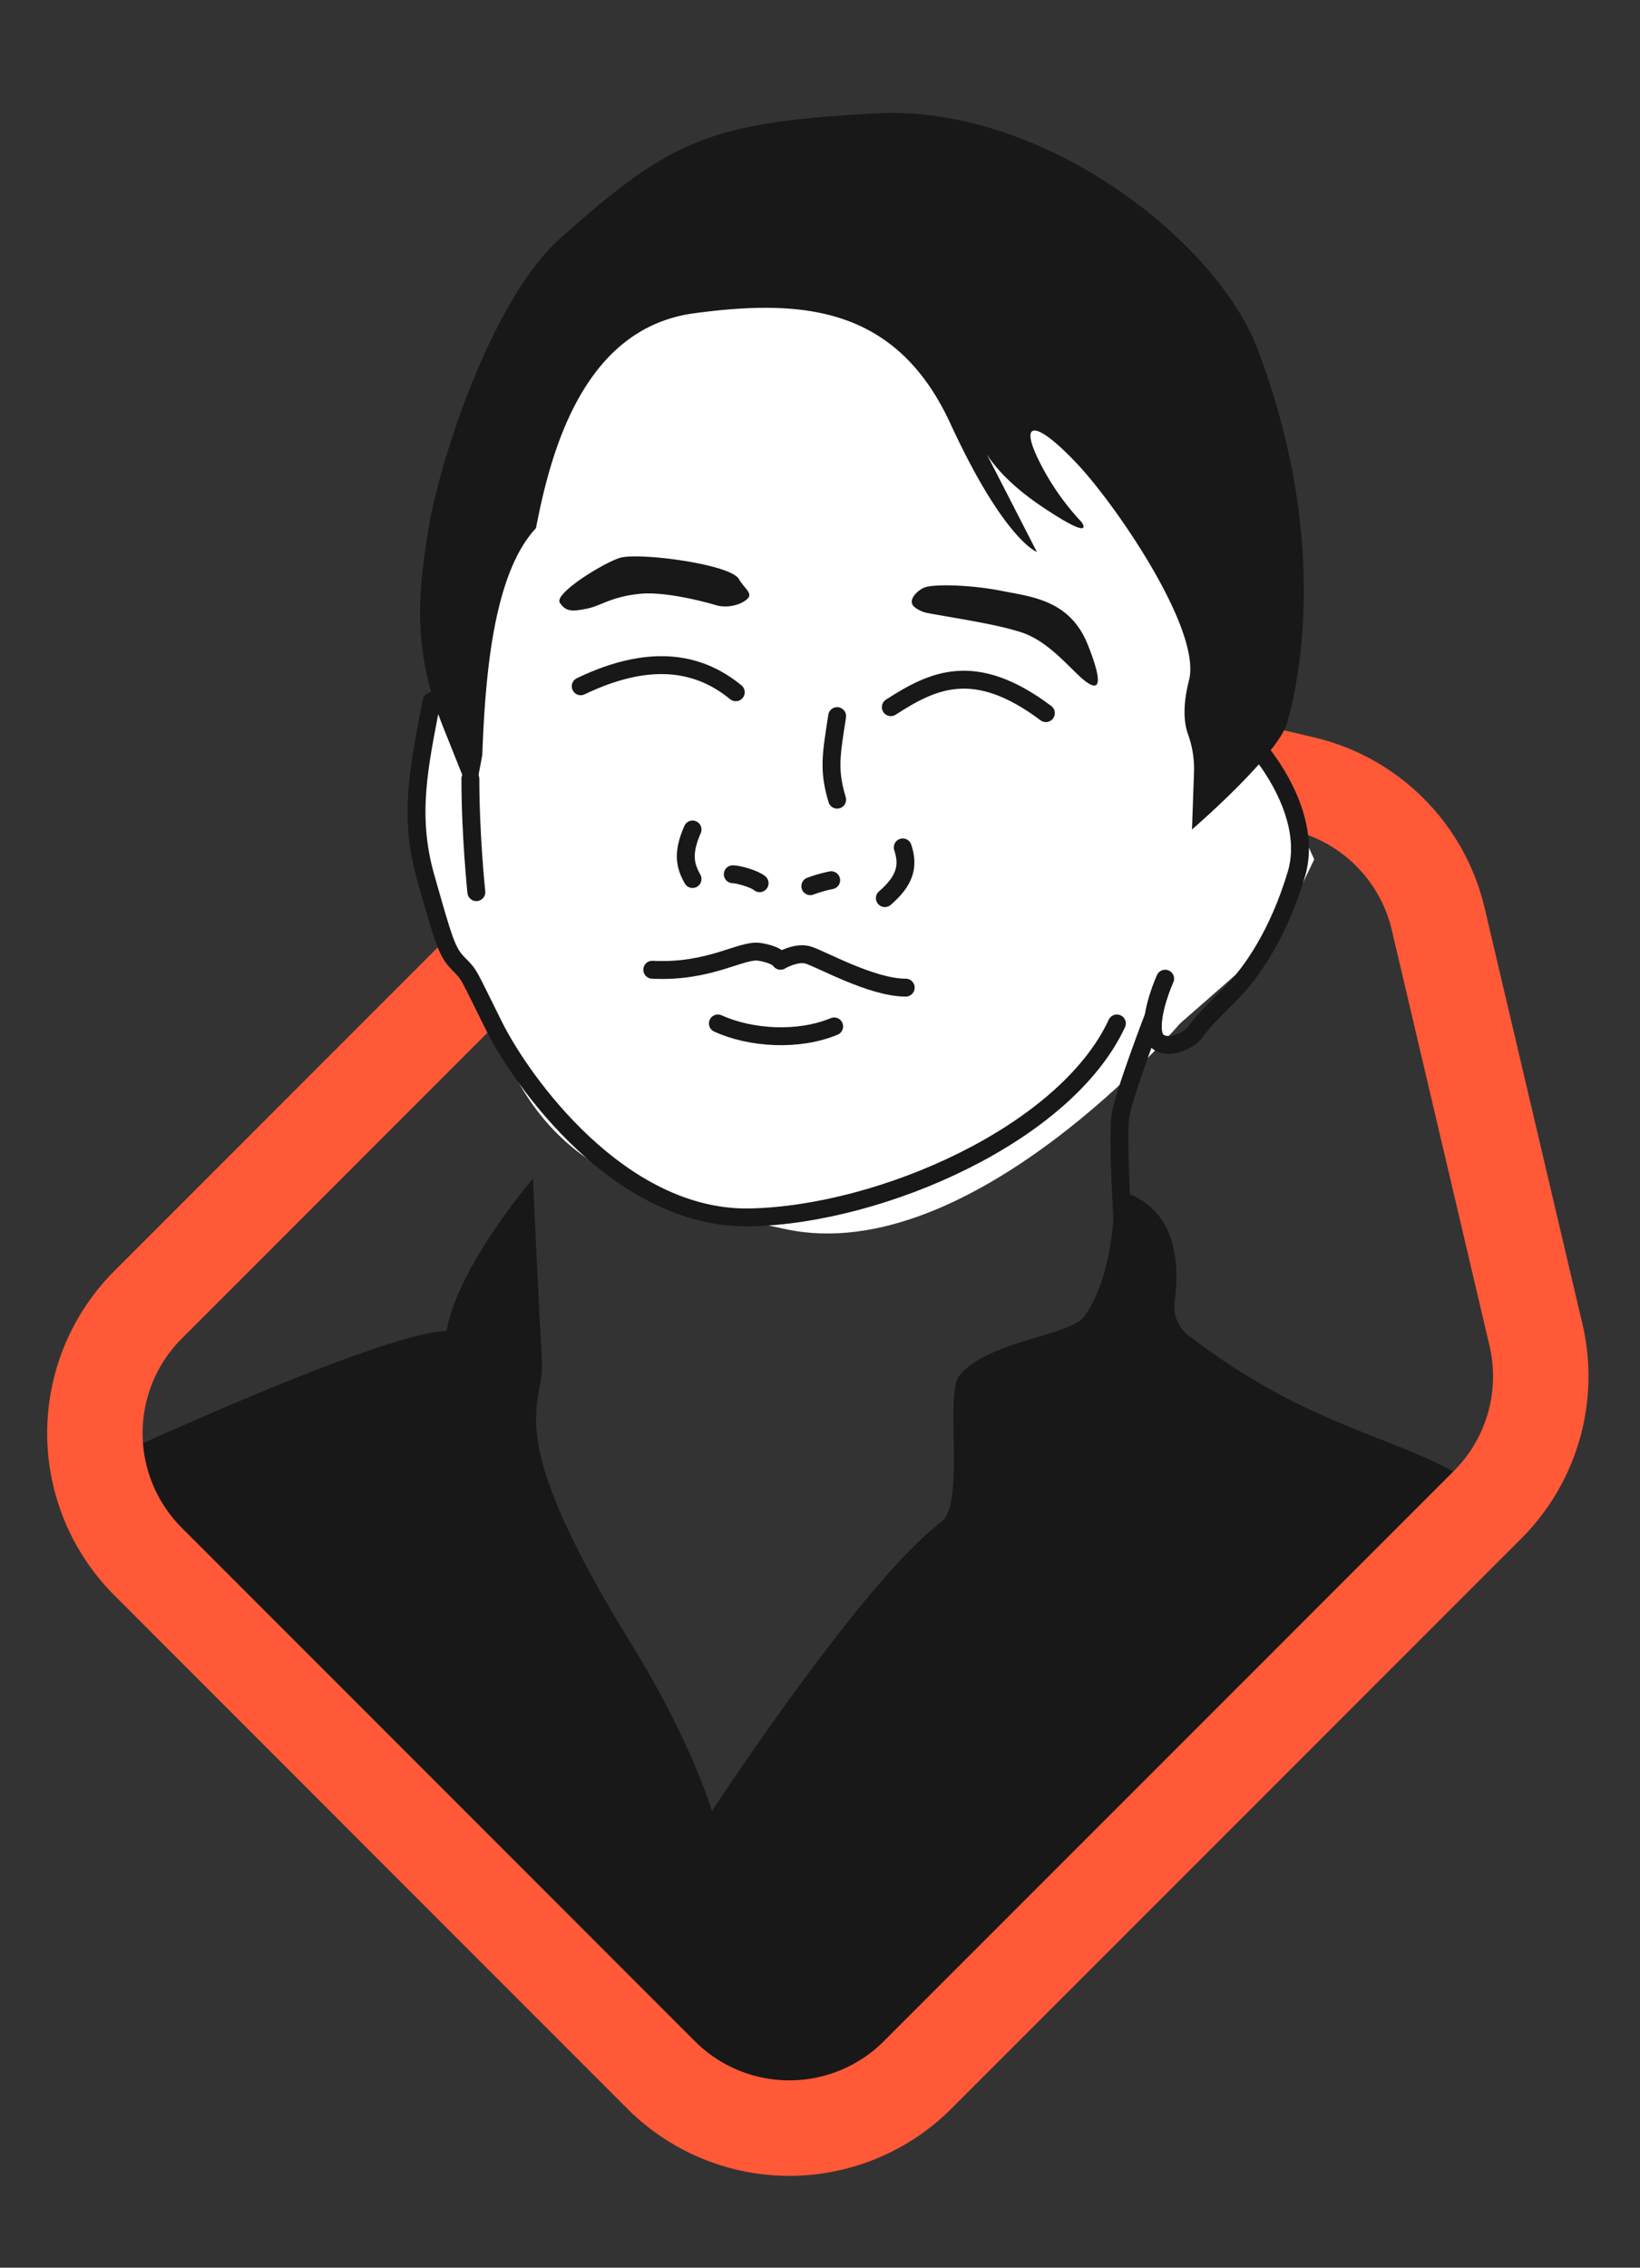 <svg id="Layer_1" data-name="Layer 1" xmlns="http://www.w3.org/2000/svg" viewBox="0 0 550 760"><rect x="0" y="0" width="550" height="760" fill="#333333" stroke="none"/><defs><style>.cls-1{fill:#181818;}.cls-2,.cls-4{fill:none;}.cls-2{stroke:#ff5938;stroke-miterlimit:10;stroke-width:32px;}.cls-3{fill:#fff;}.cls-4{stroke:#181818;stroke-linecap:round;stroke-linejoin:round;stroke-width:6px;}</style></defs><g id="Tony"><path class="cls-1" d="M238.75,607s50.37-77,77-97c8-6,1-43,6-49,10-12,37-13,42-20,10.81-15.14,10-42,10-42s24.95,1.78,20.18,37.31a12.12,12.12,0,0,0,4.63,11.24c32,24.57,56.48,31,78.19,40.45,23,10,20,14,20,14l-202,201-29,15-62-33-174-193s96-45,120-46c4-22,29-51,29-51s2,45,3,61-15,22,30,95C232.17,584.12,238.75,607,238.75,607Z"/><path class="cls-2" d="M515.1,447.32,482.33,308a60.86,60.86,0,0,0-45.3-45.3L297.74,230a60.83,60.83,0,0,0-57,16.2L49.65,437.29a60.83,60.83,0,0,0,0,86.05L221.72,695.41a60.83,60.83,0,0,0,86,0L498.9,504.29A60.86,60.86,0,0,0,515.1,447.32Z"/><path class="cls-3" d="M140.75,277s-.67,11.09,8,35c2.92,8.06,11,16.66,15,28,16,45,38,59,100,72s132-69,132-69l32-28,13-27s-9-20-22-44c-14.49-26.74-7-100-7-100s-23-81-92-75S148.75,91,140.75,277Z"/><path class="cls-1" d="M161.75,253c1-28,4-61,18-76,5-26,16-67,53-72s68-2,86,37,29,43,29,43l-19-37s3,10,21,22,13,5,13,5a84.69,84.69,0,0,1-15-22c-6-13,1-11,14,3s41.3,55.34,37,72c-2.3,8.93-1.56,14.6-.38,17.95a34.21,34.21,0,0,1,2.07,12.62L399.75,278s29-25,32-36,15-59-10-125c-13.78-36.38-72-82-128-79s-69,9-106,42c-22.39,20-40,73-44,97s-5,42,5,67l10,25Z"/><path class="cls-4" d="M298.75,237c14-9,28-16,52,2"/><path class="cls-4" d="M246.75,232c-11-9-27-14-52-2"/><path class="cls-4" d="M218.75,325c19.39,1,30-7,36-6s7,3,7,3,5-3,9-2,21.34,11,33,11"/><path class="cls-4" d="M240.75,343c11,5,27,6,39,1"/><path class="cls-4" d="M144.75,235c-4,21-8,38-2,59s7,25,11,29,3,3,12,21,42,65,86,64,105.62-28,122.81-65"/><path class="cls-4" d="M422.75,252s18,21,12,41-15,33-22,40-9,9-12,13-13,7-14,0,4-18,4-18"/><path class="cls-4" d="M232.26,278c-3.51,8-2.49,12.19,0,16.6"/><path class="cls-4" d="M245.75,293c1.8,0,7.2,1.49,9,3"/><path class="cls-4" d="M271.75,297a46,46,0,0,1,7-2"/><path class="cls-4" d="M296.75,301c7-6,8-11,6-17"/><path class="cls-4" d="M386.75,341s-10,26-11,33,.64,34.84.64,34.84"/><path class="cls-4" d="M157.75,261c0,19,2,38,2,38"/><path class="cls-4" d="M280.75,240c-2,13-3,18,0,28"/><path class="cls-1" d="M240.75,203a12.79,12.79,0,0,0,8-1c5-2.7,1.52-3.8-1-8-3-5-34-9-40-7s-22,12-20,15,4,3,9,2,8-4,18-5C222.28,198.25,234.41,201.09,240.75,203Z"/><path class="cls-1" d="M311.06,205.45a9.94,9.94,0,0,1-4.28-1.94c-2.77-2.19.81-5.51,3-6.51,3-1.4,16-1,26,1s23,3,29,18,3.15,15.58-1.43,11.79S351.75,215,342.75,212C334.42,209.22,321,207.3,311.06,205.45Z"/></g></svg>